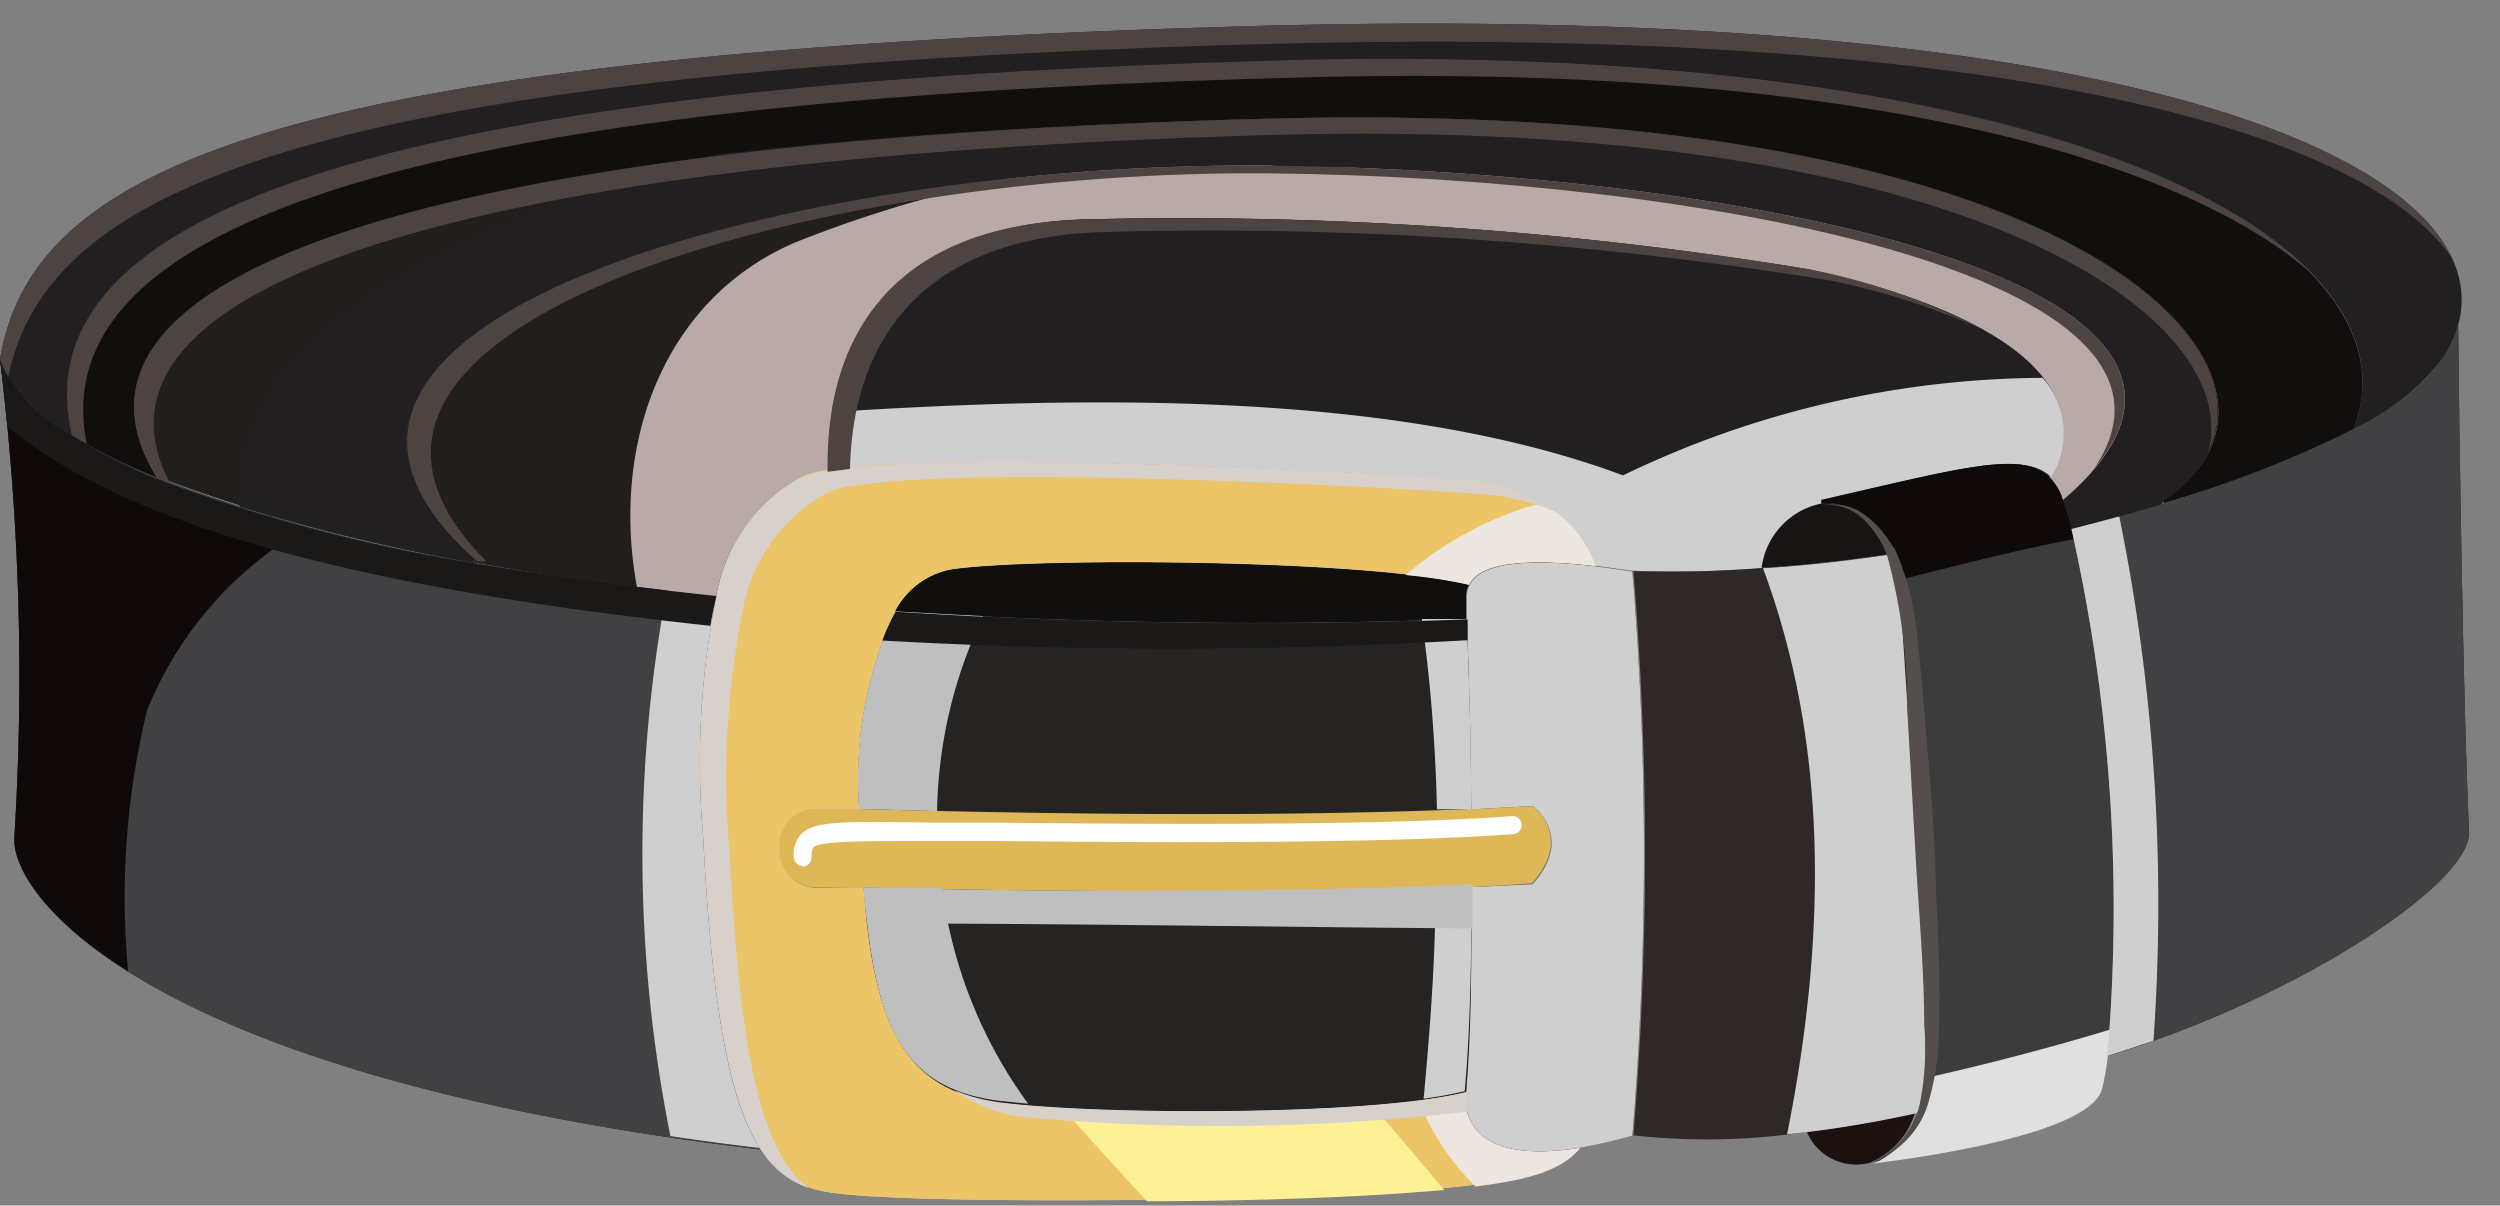 <svg xmlns="http://www.w3.org/2000/svg" viewBox="-0 -0.66 69.47 33.5"><rect x="-0" y="-0.66" width="69.47" height="33.5" fill="#808080" stroke="none"/><title>Asset 1</title><g data-name="Layer 2" style="isolation:isolate"><path d="M65.39 11.27c2-5-7.57-10.75-29.2-10.23C14.31 1.57.31 4.28 2 11.44a4.29 4.29 0 0 1-2-2.12C.88 4.12 7.22.86 34.6.07 60-.66 69.47 4.1 68.31 8.36a3.18 3.18 0 0 1-.43.94 6.86 6.86 0 0 1-2.49 1.97z" fill="#211f1f"/><path d="M65.39 11.27a31.34 31.34 0 0 1-5.27 2.05v-.09C65 10.09 58.59 2 35.17 2.64S.89 7 4.36 12.61A14.72 14.72 0 0 1 2 11.44C.31 4.28 14.31 1.57 36.19 1c21.63-.48 31.18 5.3 29.2 10.27z" fill="#331b17"/><path d="M65.39 11.27a31.34 31.34 0 0 1-5.27 2.05v-.09C65 10.09 58.59 2 35.17 2.64S.89 7 4.36 12.61A14.72 14.72 0 0 1 2 11.44C.31 4.28 14.31 1.57 36.19 1c21.63-.48 31.18 5.3 29.2 10.27z" fill="#110f0e"/><path d="M35.17 2.64C58.59 2 65 10.09 60.09 13.23v.09c-1.48.46-2.56.71-2.56.71-.07-.28-.15-.55-.24-.8 7.13-6.05-9.12-9.15-22.06-9.29s-29.7 4.23-22 11a45.42 45.42 0 0 1-8.86-2.35C.89 7 11.75 3.25 35.17 2.64z" fill="#211e1c"/><path d="M35.17 2.64q-8.85.23-15.29 1C13.66 5.12 6.13 8.36 6.66 13.42A54.85 54.85 0 0 0 13.22 15c-7.66-6.79 9.11-11.15 22-11s29.19 3.24 22.06 9.29c.09.25.17.52.24.8 0 0 1.08-.25 2.56-.71v-.09C65 10.09 58.59 2 35.17 2.64z" fill="#211f1f"/><path d="M35.26 3.94c12.94.14 29.19 3.24 22.06 9.29a1.47 1.47 0 0 0-.38-.64c1.78-3.21-3.16-5-6.72-5.78A107.4 107.4 0 0 0 30 5.45c-5.38.18-7.08 3.45-7 7a2.28 2.28 0 0 0-.82.23 4.64 4.64 0 0 0-2.28 3.24c-2.4-.26-4.64-.57-6.69-.94C5.56 8.17 22.33 3.82 35.26 3.94z" fill="#211e1c"/><path d="M37.59 4l.5.07-.5-.07c-.79 0-1.57 0-2.33-.06a63.23 63.23 0 0 0-7.26.37 34.66 34.66 0 0 0-5.91 1.77c-3.68 1.58-5.12 5.63-4.39 9.57l2.2.26a4.64 4.64 0 0 1 2.28-3.24 2.28 2.28 0 0 1 .82-.23c-.06-3.52 1.64-6.79 7-7a107.4 107.4 0 0 1 20.22 1.38c3.56.75 8.5 2.57 6.72 5.78a1.47 1.47 0 0 1 .38.64C64 7.54 50 4.46 37.59 4z" style="mix-blend-mode:multiply" fill="#baaaa7"/><path d="M26.41 15.17c2.18-.34 11.58-.29 14.41.42a.64.64 0 0 0-.08.34v.61a155.89 155.89 0 0 1-15.89-.21 2.26 2.26 0 0 1 1.56-1.16z" fill="#110f0e"/><path d="M50.62 13.33A2.1 2.1 0 0 0 49 15.12a32.9 32.9 0 0 1-3.59.09l-1-.14c-.29-1-1.38-2.2-3.93-2.4-3.07-.23-14.09-.79-17.4-.23-.06-3.52 1.64-6.79 7-7a107.4 107.4 0 0 1 20.14 1.38c3.56.75 8.5 2.57 6.72 5.78-.76-.73-2.4-.26-6.33.64z" fill="#211f1f"/><path d="M56.76 9.84a27.07 27.07 0 0 0-11.66 2.71c-6.37-2.38-15.09-2.2-22-1.76a9.21 9.21 0 0 0-.1 1.64c3.31-.56 14.33 0 17.4.23 2.55.2 3.64 1.41 3.93 2.4l1 .14a32.88 32.88 0 0 0 3.67-.07 2.53 2.53 0 0 1 .15-.49 2 2 0 0 1 1.52-1.3v-.1c3.93-.9 5.57-1.37 6.33-.64a2.32 2.32 0 0 0-.24-2.76z" style="mix-blend-mode:multiply" fill="#cfcfcf"/><path d="M40.89 24c-5.83.2-13.2.12-16.92 0h-1.33a1.08 1.08 0 0 1-1-1.08v-.12a1 1 0 0 1 1-1h1.22c3.6.11 10.83.27 17 0l1.71-.09s1.18.85 0 2.17z" fill="#deb857"/><path d="M40.41 12.66c2.55.2 3.64 1.41 3.93 2.4-1.8-.21-3.2-.14-3.52.52-2.83-.71-12.23-.76-14.41-.42a2.26 2.26 0 0 0-1.54 1.16 11.07 11.07 0 0 0-1 5.49h-1.22a1 1 0 0 0-1 1v.13a1.08 1.08 0 0 0 1 1.08L24 24c.3 3.76 1 5.57 3.76 5.93s10.31.39 13-.29c0 0-.42 2.14 3.18 1.55-.66.83-2 1-4.7 1.25-3.56.27-14.53.4-16.37 0a2.54 2.54 0 0 1-1.74-1.23c-.81-1.27-1.32-3.77-1.57-8.65a23.49 23.49 0 0 1 .37-6.69 4.64 4.64 0 0 1 2.28-3.24 2.28 2.28 0 0 1 .82-.23c3.29-.53 14.31.03 17.38.26z" fill="#d8d1cb"/><path d="M40.41 12.66c2.55.2 3.64 1.41 3.93 2.4-1.8-.21-3.2-.14-3.52.52-2.83-.71-12.23-.76-14.41-.42a2.26 2.26 0 0 0-1.54 1.16 11.07 11.07 0 0 0-1 5.49h-1.22a1 1 0 0 0-1 1v.13a1.08 1.08 0 0 0 1 1.08L24 24c.3 3.76 1 5.57 3.76 5.93s10.31.39 13-.29c0 0-.42 2.14 3.18 1.55-.66.83-2 1-4.7 1.25-3.56.27-14.53.4-16.37 0a2.54 2.54 0 0 1-1.74-1.23c-.81-1.27-1.32-3.77-1.57-8.65a23.49 23.49 0 0 1 .37-6.69 4.64 4.64 0 0 1 2.28-3.24 2.28 2.28 0 0 1 .82-.23c3.29-.53 14.31.03 17.38.26z" fill="#ebc567"/><path d="M40.82 15.59c.32-.66 1.72-.73 3.52-.52a3 3 0 0 0-1.53-1.75 9.77 9.77 0 0 0-3.75 2 14.36 14.36 0 0 1 1.76.27z" style="mix-blend-mode:multiply" fill="#ede5df"/><path d="M43.92 31.23c-3.6.59-3.18-1.55-3.18-1.55a11.63 11.63 0 0 1-1.33.23 7.07 7.07 0 0 0 1.59 2.4c1.55-.19 2.43-.47 2.92-1.08z" style="mix-blend-mode:multiply" fill="#ede5df"/><path d="M29.51 30.12q1.17 1.31 2.36 2.6c2.94 0 5.82-.12 7.34-.24l.92-.07q-1-1.2-2-2.36a70.93 70.93 0 0 1-8.62.07z" style="mix-blend-mode:screen" fill="#fdf196"/><path d="M52 31.64a1.48 1.48 0 0 1-1.79-.85c.9-.11 1.91-.28 3-.52a2.2 2.2 0 0 1-1.22 1.37z" fill="#1c110f"/><path d="M56.94 12.59a1.47 1.47 0 0 1 .38.64c.09.25.17.52.24.8a47.91 47.91 0 0 1 1 14.64 6.45 6.45 0 0 1-.16.89c-.39 1.36-6 2-6.34 2.07a2.2 2.2 0 0 0 1.22-1.37 3.75 3.75 0 0 0 .23-1.36c0-2.67-.34-7.17-.65-12a7.3 7.3 0 0 0-.43-2.14c-.44-1.1-1.14-1.5-1.81-1.42v-.1c3.92-.91 5.56-1.38 6.32-.65z" fill="#3d3c3c"/><path d="M53.49 29.3a3.59 3.59 0 0 1-.2 1 2.2 2.2 0 0 1-1.22 1.37c.38-.05 6-.71 6.34-2.07a6.45 6.45 0 0 0 .16-.89c0-.22.05-.48.07-.76q-2.52.76-5.15 1.35z" style="mix-blend-mode:multiply" fill="#e0e0e0"/><path d="M57.32 13.23a1.47 1.47 0 0 0-.38-.64c-.76-.73-2.4-.26-6.33.64v.1c.67-.08 1.37.32 1.81 1.42a5.74 5.74 0 0 1 .22.74c1.66-.41 3.31-.85 5-1.17l-.08-.32c-.07-.25-.15-.52-.24-.77z" style="mix-blend-mode:screen" fill="#0f0a09"/><path d="M53.52 28.9a3.75 3.75 0 0 1-.23 1.36c-1.12.24-2.13.41-3 .52a18.62 18.62 0 0 1-4.9.11 95.71 95.71 0 0 0 0-15.68 32.9 32.9 0 0 0 3.61-.09c1.16-.07 2.33-.2 3.48-.37a7.3 7.3 0 0 1 .43 2.14c.27 4.84.61 9.34.61 12.01z" fill="#2e2927"/><path d="M52.87 16.9a7.3 7.3 0 0 0-.43-2.14c-1.14.17-2.3.3-3.45.37 1.86 5 1.74 10.38.67 15.73l.62-.07c.9-.11 1.91-.28 3-.52a3.75 3.75 0 0 0 .23-1.36c.01-2.68-.33-7.18-.64-12.01z" style="mix-blend-mode:multiply" fill="#cfcfcf"/><path d="M50.62 13.33c.67-.08 1.37.32 1.81 1.42-1.15.17-2.32.3-3.48.37a2.1 2.1 0 0 1 1.67-1.79z" fill="#171413"/><path d="M65.39 11.27a6.86 6.86 0 0 0 2.49-1.95 3.18 3.18 0 0 0 .43-.94c0 .49.1 9.6.3 14.07.07 1.44-4.77 4.62-10 6.22a47.91 47.91 0 0 0-1-14.64s1.08-.25 2.56-.71a31.34 31.34 0 0 0 5.22-2.05z" fill="#262221"/><path d="M65.39 11.27a6.86 6.86 0 0 0 2.49-1.95 3.18 3.18 0 0 0 .43-.94c0 .49.1 9.6.3 14.07.07 1.44-4.77 4.62-10 6.22a47.91 47.91 0 0 0-1-14.64s1.08-.25 2.56-.71a31.34 31.34 0 0 0 5.22-2.05z" style="mix-blend-mode:screen" fill="#414042"/><path d="M58.89 13.69c-.81.22-1.33.35-1.33.35a47.91 47.91 0 0 1 1 14.64c.43-.13.86-.28 1.28-.42a53.9 53.9 0 0 0-.95-14.57z" style="mix-blend-mode:multiply" fill="#cfcfcf"/><path d="M42.59 23.91c1.18-1.32 0-2.17 0-2.17l-1.71.09c0-2.29-.09-4.31-.12-5.28v-.61a.64.64 0 0 1 .08-.34c.32-.66 1.72-.73 3.52-.52l1 .14a95.71 95.71 0 0 1 0 15.68 14.21 14.21 0 0 1-1.44.33c-3.6.59-3.18-1.55-3.18-1.55.11-1.61.15-3.66.15-5.69z" fill="#36302d"/><path d="M42.59 23.91c1.18-1.32 0-2.17 0-2.17l-1.71.09c0-2.29-.09-4.31-.12-5.28v-.61a.64.64 0 0 1 .08-.34c.32-.66 1.72-.73 3.52-.52l1 .14a95.71 95.71 0 0 1 0 15.68 14.21 14.21 0 0 1-1.44.33c-3.6.59-3.18-1.55-3.18-1.55.11-1.61.15-3.66.15-5.69z" style="mix-blend-mode:multiply" fill="#cfcfcf"/><path d="M40.88 21.82c-6.19.26-13.42.1-17 0a11.07 11.07 0 0 1 1-5.49 155.89 155.89 0 0 0 15.89.21c.02.97.08 2.99.11 5.28z" fill="#262323"/><path d="M40.89 24c0 2 0 4.08-.15 5.69-2.7.68-10.38.64-13 .29S24.27 27.8 24 24c3.69.1 11.06.18 16.89 0z" fill="#262323"/><path d="M40.88 21.82c0-2.29-.09-4.31-.12-5.28h-1.25a46.39 46.39 0 0 1 .42 5.29h1z" style="mix-blend-mode:multiply" fill="#cfcfcf"/><path d="M40.89 24h-1c0 2-.15 3.91-.33 5.87a10.79 10.79 0 0 0 1.14-.21c.15-1.59.19-3.66.19-5.66z" style="mix-blend-mode:multiply" fill="#cfcfcf"/><path d="M24 24c0 .37.07.71.11 1 5.54 0 11.16.1 16.81.14v-1.23c-5.86.27-13.23.19-16.92.09z" style="mix-blend-mode:multiply" fill="#bfbfbf"/><path d="M24.87 16.33a11.07 11.07 0 0 0-1 5.49l2.17.06a13 13 0 0 1 1.28-5.42z" style="mix-blend-mode:multiply" fill="#bfbfbf"/><path d="M24 24c.3 3.76 1 5.57 3.76 5.93l.81.08a12.93 12.93 0 0 1-2.39-6z" style="mix-blend-mode:multiply" fill="#bfbfbf"/><path d="M13.22 15c2.05.37 4.29.68 6.69.94a23.49 23.49 0 0 0-.37 6.69c.25 4.88.76 7.38 1.57 8.65C4 29.23.26 24.2.4 22.59A72.32 72.32 0 0 0 0 9.32a4.29 4.29 0 0 0 2 2.12 14.72 14.72 0 0 0 2.36 1.17A45.42 45.42 0 0 0 13.22 15z" fill="#242120"/><path d="M13.22 15c2.05.37 4.29.68 6.69.94a23.49 23.49 0 0 0-.37 6.69c.25 4.88.76 7.38 1.57 8.65C4 29.23.26 24.2.4 22.59A72.32 72.32 0 0 0 0 9.32a4.29 4.29 0 0 0 2 2.12 14.72 14.72 0 0 0 2.36 1.17A45.42 45.42 0 0 0 13.22 15z" style="mix-blend-mode:screen" fill="#414042"/><path d="M4.09 19.07A10.24 10.24 0 0 1 8.53 14a33.75 33.75 0 0 1-4.17-1.34A14.72 14.72 0 0 1 2 11.44a4.29 4.29 0 0 1-2-2.12 72.32 72.32 0 0 1 .4 13.27c-.06.74.69 2.19 3.16 3.74a22 22 0 0 1 .53-7.26z" style="mix-blend-mode:screen" fill="#0f0a09"/><path d="M19.54 22.59a23.49 23.49 0 0 1 .37-6.69l-1.38-.16a39.88 39.88 0 0 0 .1 15.17c.8.12 1.62.23 2.48.33-.81-1.24-1.32-3.76-1.57-8.65z" style="mix-blend-mode:multiply" fill="#cfcfcf"/><g style="mix-blend-mode:screen" fill="#d8d1cb"><path d="M40.77 30.23a1.44 1.44 0 0 1 0-.55c-2.7.68-10.38.64-13 .29a4.77 4.77 0 0 1-1.24-.33 4 4 0 0 0 2 .75 59.74 59.74 0 0 0 12.24-.16z"/><path d="M21.84 31.66c-.84-1.27-1.32-3.77-1.57-8.66a23.44 23.44 0 0 1 .37-6.69 4.64 4.64 0 0 1 2.28-3.24 2.26 2.26 0 0 1 .82-.23c3.31-.56 14.33 0 17.4.23a6.19 6.19 0 0 1 2.11.51 5.42 5.42 0 0 0-2.84-.93c-3.07-.23-14.09-.79-17.4-.23a2.28 2.28 0 0 0-.82.23 4.64 4.64 0 0 0-2.28 3.24 23.49 23.49 0 0 0-.37 6.69c.25 4.88.76 7.38 1.57 8.65a2.54 2.54 0 0 0 1.35 1.12 2.82 2.82 0 0 1-.62-.69z"/></g><path d="M40.78 17.13v-.58a155.89 155.89 0 0 1-15.89-.21 5 5 0 0 0-.37.8 144.43 144.43 0 0 0 16.26-.01z" style="mix-blend-mode:screen" fill="#1a1918"/><path d="M13.22 15a45.42 45.42 0 0 1-8.86-2.35A14.72 14.72 0 0 1 2 11.44a4.29 4.29 0 0 1-2-2.12s.09.7.2 1.86c3.14 2.64 9.3 4.45 19.54 5.55.05-.3.11-.58.17-.83-2.4-.25-4.64-.57-6.69-.9z" style="mix-blend-mode:screen" fill="#1a1918"/><path d="M30 5.45c-5.38.18-7.08 3.45-7 7l.62-.08c.07-3.37 1.83-6.41 7-6.58a107.16 107.16 0 0 1 20.21 1.34 19.79 19.79 0 0 1 4.29 1.38 18.12 18.12 0 0 0-4.91-1.7A107.4 107.4 0 0 0 30 5.45z" fill="#4d4441"/><path d="M35.26 3.94c-12.93-.13-29.7 4.23-22 11h.26C6.88 8.31 23 4 35.43 4.16c11.83.13 26.46 2.84 22.74 8.23 4.71-5.49-10.59-8.31-22.91-8.45z" fill="#4d4441"/><path d="M35.17 2.64C11.75 3.25.89 7 4.36 12.61l.35.13c-2.81-5.42 7.94-9 30.61-9.65 19.43-.53 27 5.09 26.05 8.77 1.77-3.63-5.68-9.78-26.2-9.22z" fill="#4d4441"/><path d="M36.19 1C14.31 1.57.31 4.28 2 11.44l.41.23C1 4.67 15 2 36.64 1.48 51.51 1.13 60.67 3.74 64.3 7 61 3.54 51.72.67 36.19 1z" fill="#4d4441"/><path d="M34.6.07C7.22.86.88 4.12 0 9.32a2.32 2.32 0 0 0 .23.49C1.28 4.74 8 1.34 34.89.57 55.66 0 65.75 3 68.13 6.51 66.42 2.85 56.39-.55 34.6.07z" fill="#4d4441"/><path d="M52.06 31.61A2.34 2.34 0 0 0 53.35 30a7.79 7.79 0 0 0 .12-2.17c0-1.46-.13-2.91-.22-4.37L53 19.08a16.12 16.12 0 0 0-.56-4.31 2.77 2.77 0 0 0-.66-1 1.4 1.4 0 0 0-1.12-.39 1.5 1.5 0 0 1 1.23.32 3 3 0 0 1 .8 1l-.21-.14h.16l.07.16a7.6 7.6 0 0 1 .55 2.19c.09.74.15 1.45.21 2.18.11 1.46.27 2.91.31 4.37s.15 2.92.1 4.39a7.4 7.4 0 0 1-.3 2.15 2.49 2.49 0 0 1-1.5 1.61z" fill="#544f4d"/><path d="M22.31 23.4a.25.25 0 0 1-.25-.24.84.84 0 0 1 .2-.64c.37-.37 1.14-.36 3.71-.32h1.69c4.81.05 10.79.08 14.35-.18a.24.24 0 0 1 .27.23.25.25 0 0 1-.23.27c-3.59.26-9.58.24-14.4.19h-1.7c-2.08 0-3.12 0-3.34.17 0 0-.06.09-.06.28a.25.25 0 0 1-.24.26z" fill="#fff"/></g></svg>